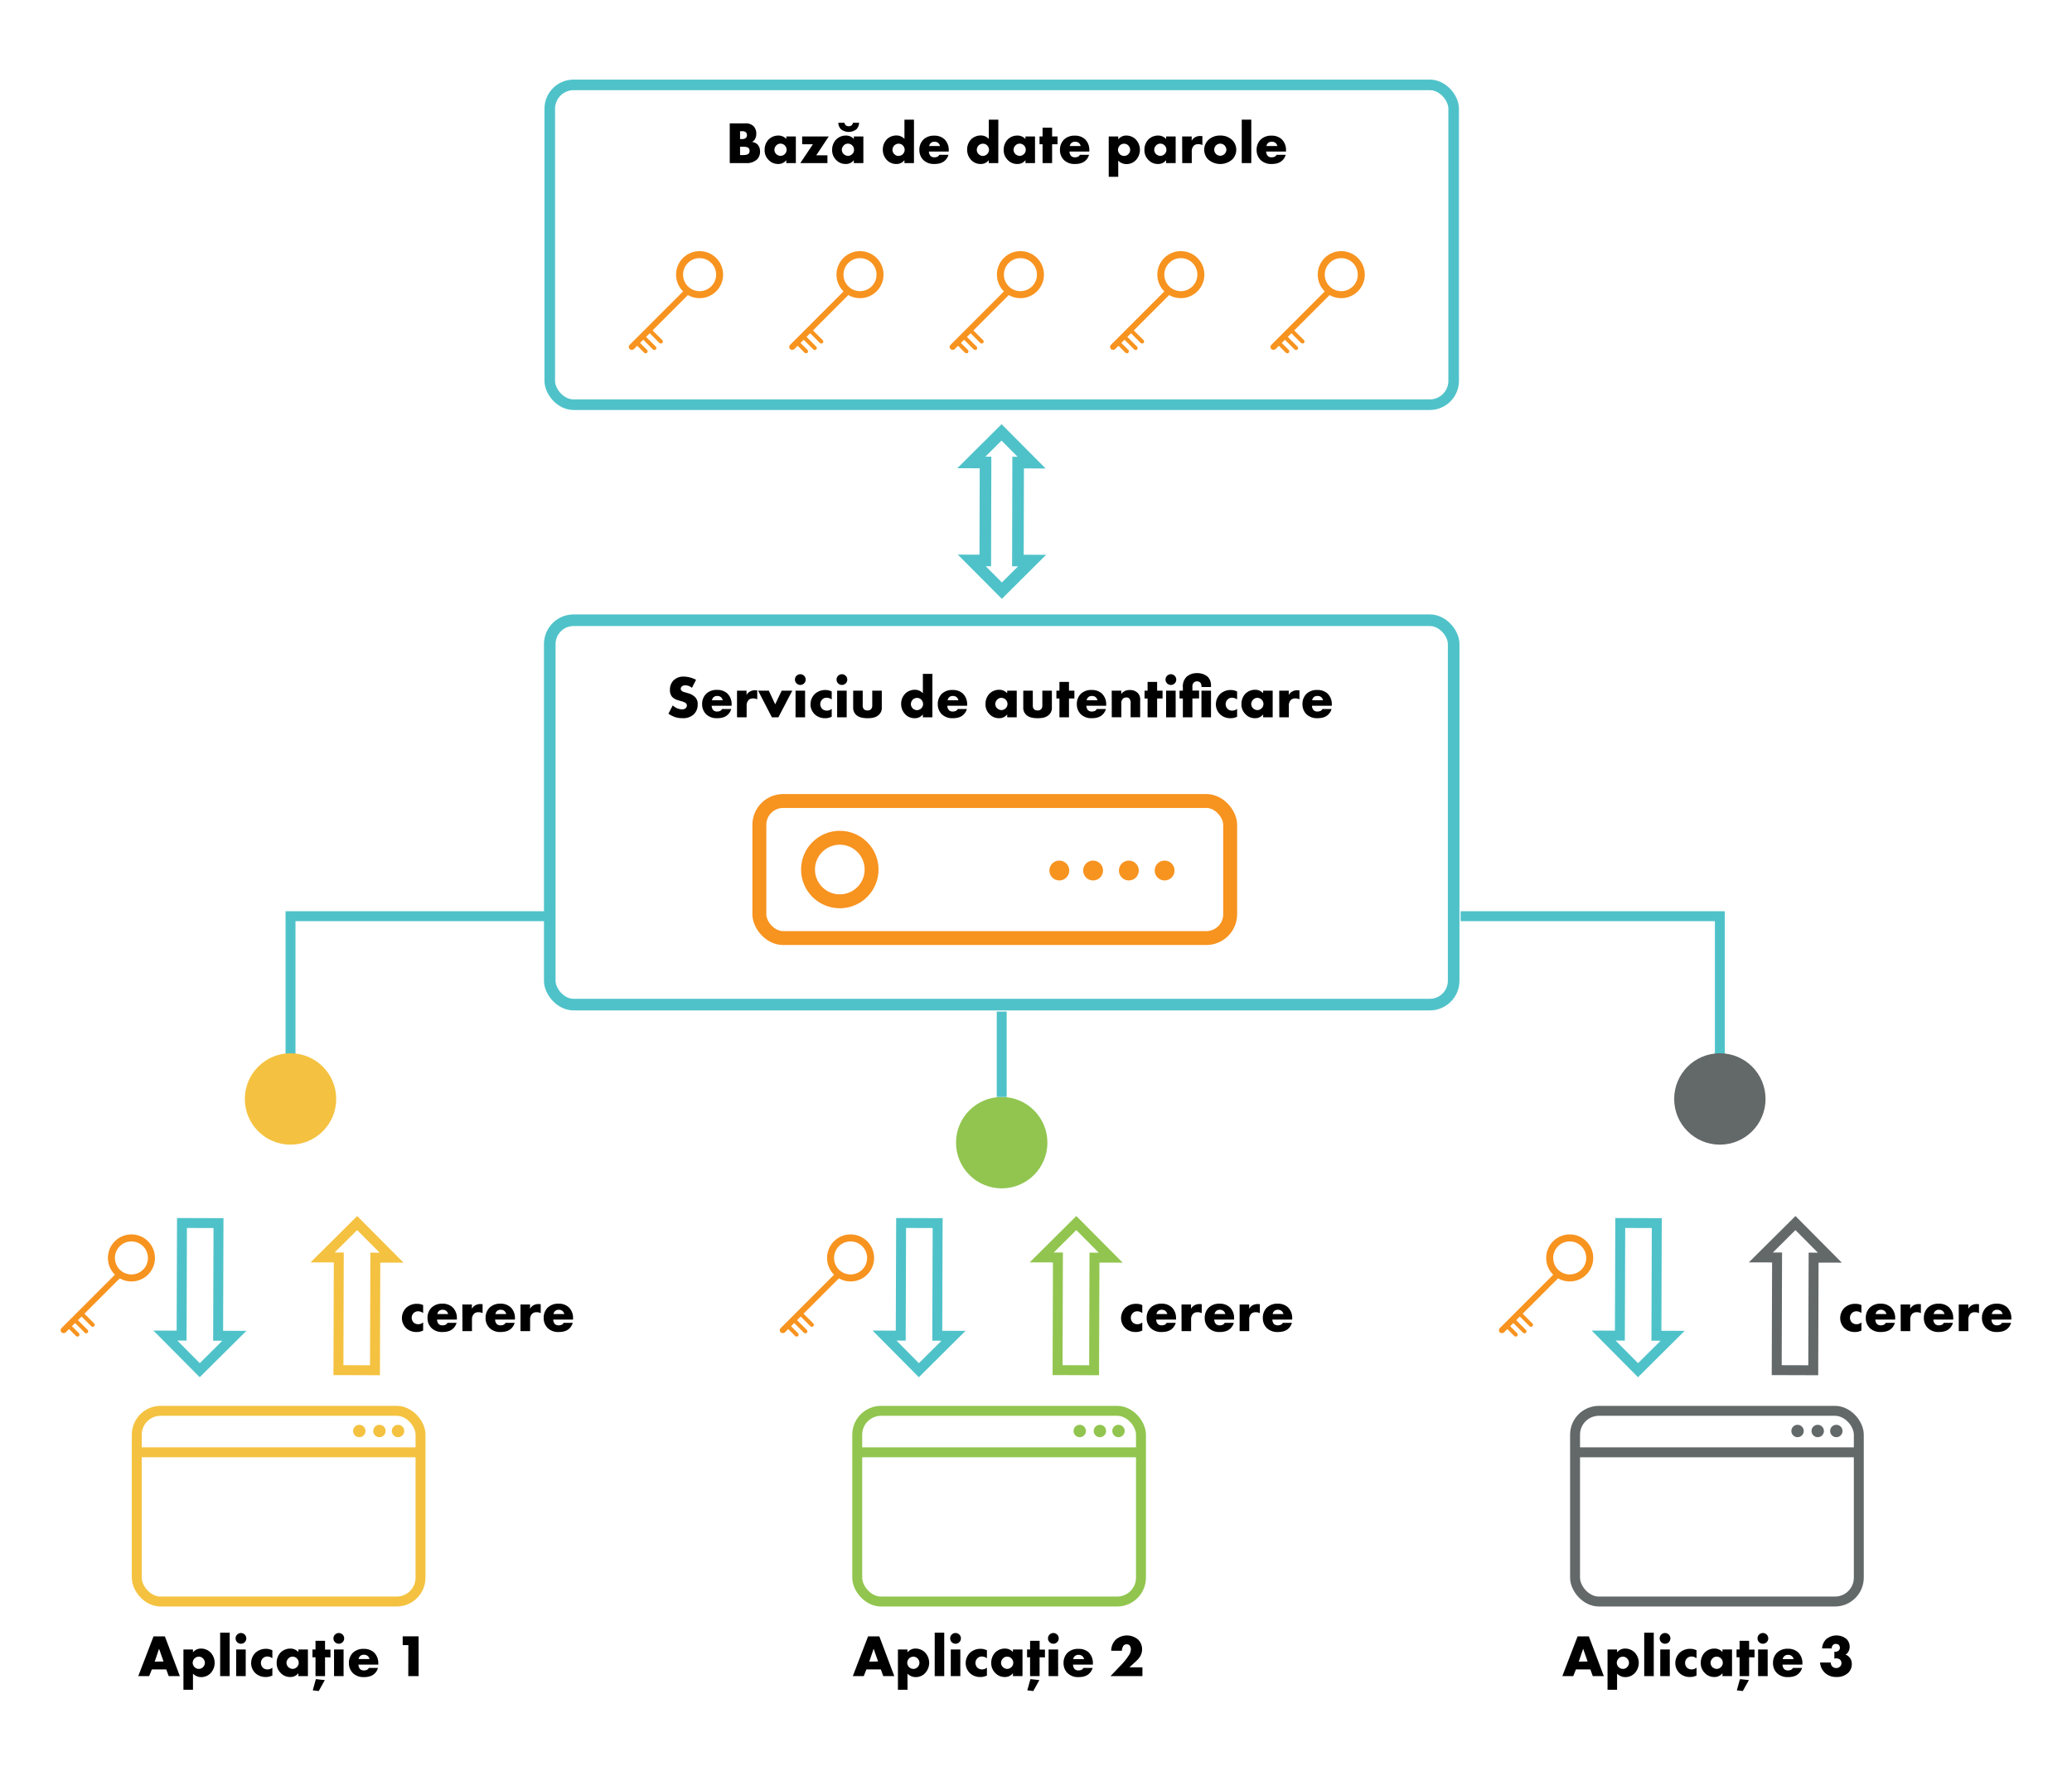 <svg id="Layer_1" data-name="Layer 1" xmlns="http://www.w3.org/2000/svg" viewBox="0 0 1043 894"><title>Cap 5 -</title><rect x="382.24" y="403.23" width="237" height="69" rx="12" ry="12" style="fill:none;stroke:#f7931f;stroke-miterlimit:10;stroke-width:7px"/><circle cx="422.74" cy="437.73" r="16" style="fill:none;stroke:#f7931f;stroke-miterlimit:10;stroke-width:7px"/><circle cx="533.24" cy="438.23" r="5" style="fill:#f7931f"/><circle cx="550.24" cy="438.23" r="5" style="fill:#f7931f"/><circle cx="568.24" cy="438.23" r="5" style="fill:#f7931f"/><circle cx="586.24" cy="438.23" r="5" style="fill:#f7931f"/><circle cx="352.16" cy="138.26" r="10.08" style="fill:none;stroke:#f7931f;stroke-miterlimit:10;stroke-width:3.528px"/><rect x="310.84" y="159.43" width="41.83" height="3.02" rx="1.51" ry="1.51" transform="translate(-16.64 281.72) rotate(-45)" style="fill:#f7931f"/><rect x="321.67" y="170.27" width="2.02" height="8.57" rx="1.01" ry="1.01" transform="translate(-28.91 279.29) rotate(-45)" style="fill:#f7931f"/><rect x="325.39" y="166.96" width="2.02" height="10.52" rx="1.01" ry="1.01" transform="translate(-26.18 281.23) rotate(-45)" style="fill:#f7931f"/><rect x="328.66" y="163.68" width="2.02" height="10.52" rx="1.01" ry="1.01" transform="translate(-22.9 282.59) rotate(-45)" style="fill:#f7931f"/><circle cx="513.66" cy="138.26" r="10.08" style="fill:none;stroke:#f7931f;stroke-miterlimit:10;stroke-width:3.528px"/><rect x="472.34" y="159.43" width="41.83" height="3.02" rx="1.51" ry="1.51" transform="translate(30.67 395.92) rotate(-45)" style="fill:#f7931f"/><rect x="483.17" y="170.27" width="2.02" height="8.57" rx="1.01" ry="1.01" transform="translate(18.39 393.49) rotate(-45)" style="fill:#f7931f"/><rect x="486.89" y="166.96" width="2.02" height="10.52" rx="1.01" ry="1.01" transform="translate(21.12 395.43) rotate(-45)" style="fill:#f7931f"/><rect x="490.16" y="163.68" width="2.02" height="10.52" rx="1.01" ry="1.01" transform="translate(24.4 396.79) rotate(-45)" style="fill:#f7931f"/><circle cx="432.91" cy="138.26" r="10.08" style="fill:none;stroke:#f7931f;stroke-miterlimit:10;stroke-width:3.528px"/><rect x="391.59" y="159.43" width="41.83" height="3.02" rx="1.51" ry="1.51" transform="translate(7.02 338.82) rotate(-45)" style="fill:#f7931f"/><rect x="402.42" y="170.27" width="2.02" height="8.57" rx="1.01" ry="1.01" transform="translate(-5.26 336.39) rotate(-45)" style="fill:#f7931f"/><rect x="406.14" y="166.96" width="2.02" height="10.52" rx="1.01" ry="1.01" transform="translate(-2.53 338.33) rotate(-45)" style="fill:#f7931f"/><rect x="409.41" y="163.68" width="2.02" height="10.52" rx="1.01" ry="1.01" transform="translate(0.75 339.69) rotate(-45)" style="fill:#f7931f"/><circle cx="594.41" cy="138.26" r="10.08" style="fill:none;stroke:#f7931f;stroke-miterlimit:10;stroke-width:3.528px"/><rect x="553.09" y="159.43" width="41.83" height="3.02" rx="1.51" ry="1.51" transform="translate(54.32 453.02) rotate(-45)" style="fill:#f7931f"/><rect x="563.92" y="170.27" width="2.02" height="8.57" rx="1.01" ry="1.01" transform="translate(42.04 450.59) rotate(-45)" style="fill:#f7931f"/><rect x="567.64" y="166.96" width="2.02" height="10.52" rx="1.01" ry="1.01" transform="translate(44.78 452.53) rotate(-45)" style="fill:#f7931f"/><rect x="570.91" y="163.68" width="2.02" height="10.52" rx="1.01" ry="1.01" transform="translate(48.05 453.89) rotate(-45)" style="fill:#f7931f"/><circle cx="675.16" cy="138.26" r="10.08" style="fill:none;stroke:#f7931f;stroke-miterlimit:10;stroke-width:3.528px"/><rect x="633.84" y="159.43" width="41.83" height="3.02" rx="1.51" ry="1.51" transform="translate(77.97 510.12) rotate(-45)" style="fill:#f7931f"/><rect x="644.67" y="170.27" width="2.02" height="8.57" rx="1.01" ry="1.01" transform="translate(65.69 507.69) rotate(-45)" style="fill:#f7931f"/><rect x="648.39" y="166.96" width="2.02" height="10.52" rx="1.01" ry="1.01" transform="translate(68.43 509.63) rotate(-45)" style="fill:#f7931f"/><rect x="651.66" y="163.68" width="2.02" height="10.52" rx="1.01" ry="1.01" transform="translate(71.7 510.99) rotate(-45)" style="fill:#f7931f"/><path d="M83.7,840.41H76.44l-1.35,3.36H69.6l7.68-20H83l7.53,20H84.93Zm-1.38-4L80.07,830l-2.19,6.48Z"/><path d="M97.14,850.64h-4.8V830.36h4.8v1.47a5,5,0,0,1,4.11-1.92,6.67,6.67,0,0,1,4.77,2,7.61,7.61,0,0,1-.12,10.5,6.44,6.44,0,0,1-4.59,1.86,5.71,5.71,0,0,1-4.17-1.74Zm.78-15.75a3.27,3.27,0,0,0-.93,2.22,3.24,3.24,0,0,0,.93,2.13,3.07,3.07,0,0,0,2.16.9,2.9,2.9,0,0,0,2.13-.9,3.17,3.17,0,0,0,.93-2.13,3.27,3.27,0,0,0-.93-2.22,2.9,2.9,0,0,0-2.13-.9A3.07,3.07,0,0,0,97.92,834.89Z"/><path d="M115.62,821.9v21.87h-4.8V821.9Z"/><path d="M121.29,822.08a2.7,2.7,0,1,1-2.7,2.7A2.69,2.69,0,0,1,121.29,822.08Zm2.4,8.28v13.41h-4.8V830.36Z"/><path d="M137.1,843.47a7.12,7.12,0,0,1-3.33.75,7.41,7.41,0,0,1-5.28-2,7,7,0,0,1-2.07-5,7.3,7.3,0,0,1,2.16-5.19,7.73,7.73,0,0,1,5.4-2,6.88,6.88,0,0,1,3.12.75v4a4.28,4.28,0,0,0-2.49-.87,3.15,3.15,0,0,0-2.34.93,3.26,3.26,0,0,0-.93,2.31,3.44,3.44,0,0,0,.84,2.25,3.26,3.26,0,0,0,2.46,1,3.63,3.63,0,0,0,2.46-.9Z"/><path d="M150.21,830.36H155v13.41h-4.8V842.3a5,5,0,0,1-4.17,1.92,6.42,6.42,0,0,1-4.83-2.13,6.76,6.76,0,0,1-1.92-4.92,7.42,7.42,0,0,1,2.07-5.37,6.9,6.9,0,0,1,4.83-1.89,5.31,5.31,0,0,1,4,1.74Zm-5,4.5a3.14,3.14,0,0,0-1,2.19,3.09,3.09,0,0,0,.93,2.19,3.37,3.37,0,0,0,2.16.9,3.08,3.08,0,0,0,2.16-.93,2.91,2.91,0,0,0,.9-2.16,3,3,0,0,0-.93-2.19,3,3,0,0,0-4.26,0Z"/><path d="M163.62,834.29v9.48h-4.8v-9.48h-1.53v-3.93h1.53V826h4.8v4.41h2.73v3.93Zm-4.62,11,4.5.48-3.06,5.52-3-.36Z"/><path d="M170.55,822.08a2.7,2.7,0,1,1-2.7,2.7A2.69,2.69,0,0,1,170.55,822.08Zm2.4,8.28v13.41h-4.8V830.36Z"/><path d="M190.44,838h-10a3.39,3.39,0,0,0,.84,2.25,2.7,2.7,0,0,0,2,.66,3.79,3.79,0,0,0,1.56-.36,2.23,2.23,0,0,0,.84-.9h4.59a6,6,0,0,1-1.62,2.76c-1,1-2.55,1.86-5.46,1.86a7.61,7.61,0,0,1-5.55-2,7,7,0,0,1-2-5.07,7.16,7.16,0,0,1,2-5.19,7.55,7.55,0,0,1,5.49-1.95,7.35,7.35,0,0,1,5.16,1.83,7.51,7.51,0,0,1,2.13,5.64ZM186,835.19a3.22,3.22,0,0,0-.78-1.44,2.8,2.8,0,0,0-2-.72,2.58,2.58,0,0,0-2,.72,2.74,2.74,0,0,0-.72,1.44Z"/><path d="M205.56,828.17h-2.85v-4.41h8v20h-5.19Z"/><path d="M800.55,840.41h-7.26l-1.35,3.36h-5.49l7.68-20h5.67l7.53,20h-5.55Zm-1.38-4L796.92,830l-2.19,6.48Z"/><path d="M814,850.64h-4.8V830.36H814v1.47a5,5,0,0,1,4.11-1.92,6.67,6.67,0,0,1,4.77,2,7.61,7.61,0,0,1-.12,10.5,6.44,6.44,0,0,1-4.59,1.86,5.71,5.71,0,0,1-4.17-1.74Zm.78-15.75a3.27,3.27,0,0,0-.93,2.22,3.24,3.24,0,0,0,.93,2.13,3.07,3.07,0,0,0,2.16.9,2.9,2.9,0,0,0,2.13-.9,3.17,3.17,0,0,0,.93-2.13,3.27,3.27,0,0,0-.93-2.22,2.9,2.9,0,0,0-2.13-.9A3.07,3.07,0,0,0,814.77,834.89Z"/><path d="M832.47,821.9v21.87h-4.8V821.9Z"/><path d="M838.14,822.08a2.7,2.7,0,1,1-2.7,2.7A2.69,2.69,0,0,1,838.14,822.08Zm2.4,8.28v13.41h-4.8V830.36Z"/><path d="M854,843.47a7.12,7.12,0,0,1-3.33.75,7.41,7.41,0,0,1-5.28-2,7,7,0,0,1-2.07-5,7.3,7.3,0,0,1,2.16-5.19,7.73,7.73,0,0,1,5.4-2,6.88,6.88,0,0,1,3.12.75v4a4.28,4.28,0,0,0-2.49-.87,3.15,3.15,0,0,0-2.34.93,3.26,3.26,0,0,0-.93,2.31,3.44,3.44,0,0,0,.84,2.25,3.26,3.26,0,0,0,2.46,1,3.63,3.63,0,0,0,2.46-.9Z"/><path d="M867.06,830.36h4.8v13.41h-4.8V842.3a5,5,0,0,1-4.17,1.92,6.42,6.42,0,0,1-4.83-2.13,6.76,6.76,0,0,1-1.92-4.92,7.42,7.42,0,0,1,2.07-5.37,6.9,6.9,0,0,1,4.83-1.89,5.31,5.31,0,0,1,4,1.74Zm-5,4.5a3.14,3.14,0,0,0-1,2.19,3.09,3.09,0,0,0,.93,2.19,3.37,3.37,0,0,0,2.16.9,3.08,3.08,0,0,0,2.16-.93,2.91,2.91,0,0,0,.9-2.16,3,3,0,0,0-.93-2.19,3,3,0,0,0-4.26,0Z"/><path d="M880.47,834.29v9.48h-4.8v-9.48h-1.53v-3.93h1.53V826h4.8v4.41h2.73v3.93Zm-4.62,11,4.5.48-3.06,5.52-3-.36Z"/><path d="M887.4,822.08a2.7,2.7,0,1,1-2.7,2.7A2.69,2.69,0,0,1,887.4,822.08Zm2.4,8.28v13.41H885V830.36Z"/><path d="M907.29,838h-10a3.39,3.39,0,0,0,.84,2.25,2.7,2.7,0,0,0,2,.66,3.79,3.79,0,0,0,1.56-.36,2.23,2.23,0,0,0,.84-.9h4.59a6,6,0,0,1-1.62,2.76c-1,1-2.55,1.86-5.46,1.86a7.61,7.61,0,0,1-5.55-2,7,7,0,0,1-2-5.07,7.16,7.16,0,0,1,2-5.19A7.55,7.55,0,0,1,900,830a7.35,7.35,0,0,1,5.16,1.83,7.51,7.51,0,0,1,2.13,5.64Zm-4.41-2.76a3.22,3.22,0,0,0-.78-1.44,2.8,2.8,0,0,0-2-.72,2.58,2.58,0,0,0-2,.72,2.74,2.74,0,0,0-.72,1.44Z"/><path d="M921.54,836.93a3.12,3.12,0,0,0,.81,2,2.76,2.76,0,0,0,2,.78,2.66,2.66,0,0,0,2-.87,2.35,2.35,0,0,0,.6-1.65,2.29,2.29,0,0,0-.78-1.77,3.14,3.14,0,0,0-1.92-.57,2.65,2.65,0,0,0-.87.12v-3.51a2.54,2.54,0,0,0,2.13-.51,1.88,1.88,0,0,0,.66-1.41,2.22,2.22,0,0,0-.54-1.44,2.15,2.15,0,0,0-1.47-.54,2,2,0,0,0-1.44.51,2.52,2.52,0,0,0-.69,1.77h-4.83a7.11,7.11,0,0,1,2-4.59,8,8,0,0,1,10.26-.18,5.44,5.44,0,0,1,1.62,3.87,4.82,4.82,0,0,1-.6,2.46,3.43,3.43,0,0,1-1.53,1.53,4.9,4.9,0,0,1,2.37,1.83,5.06,5.06,0,0,1,.84,2.94,6,6,0,0,1-1.77,4.38,8.2,8.2,0,0,1-6,2.13,8.09,8.09,0,0,1-5.73-2.07,8,8,0,0,1-2.49-5.22Z"/><path d="M443.39,840.41h-7.26l-1.35,3.36h-5.49l7.68-20h5.67l7.53,20h-5.55Zm-1.38-4L439.76,830l-2.19,6.48Z"/><path d="M456.83,850.64H452V830.36h4.8v1.47a5,5,0,0,1,4.11-1.92,6.67,6.67,0,0,1,4.77,2,7.61,7.61,0,0,1-.12,10.5,6.44,6.44,0,0,1-4.59,1.86,5.71,5.71,0,0,1-4.17-1.74Zm.78-15.75a3.27,3.27,0,0,0-.93,2.22,3.24,3.24,0,0,0,.93,2.13,3.07,3.07,0,0,0,2.16.9,2.9,2.9,0,0,0,2.13-.9,3.17,3.17,0,0,0,.93-2.13,3.27,3.27,0,0,0-.93-2.22,2.9,2.9,0,0,0-2.13-.9A3.07,3.07,0,0,0,457.61,834.89Z"/><path d="M475.31,821.9v21.87h-4.8V821.9Z"/><path d="M481,822.08a2.7,2.7,0,1,1-2.7,2.7A2.69,2.69,0,0,1,481,822.08Zm2.4,8.28v13.41h-4.8V830.36Z"/><path d="M496.79,843.47a7.12,7.12,0,0,1-3.33.75,7.41,7.41,0,0,1-5.28-2,7,7,0,0,1-2.07-5,7.3,7.3,0,0,1,2.16-5.19,7.73,7.73,0,0,1,5.4-2,6.88,6.88,0,0,1,3.12.75v4a4.28,4.28,0,0,0-2.49-.87,3.15,3.15,0,0,0-2.34.93,3.26,3.26,0,0,0-.93,2.31,3.44,3.44,0,0,0,.84,2.25,3.26,3.26,0,0,0,2.46,1,3.63,3.63,0,0,0,2.46-.9Z"/><path d="M509.9,830.36h4.8v13.41h-4.8V842.3a5,5,0,0,1-4.17,1.92,6.42,6.42,0,0,1-4.83-2.13,6.76,6.76,0,0,1-1.92-4.92,7.42,7.42,0,0,1,2.07-5.37,6.9,6.9,0,0,1,4.83-1.89,5.31,5.31,0,0,1,4,1.74Zm-5,4.5a3.14,3.14,0,0,0-1,2.19,3.09,3.09,0,0,0,.93,2.19,3.37,3.37,0,0,0,2.16.9,3.08,3.08,0,0,0,2.16-.93,2.91,2.91,0,0,0,.9-2.16,3,3,0,0,0-.93-2.19,3,3,0,0,0-4.26,0Z"/><path d="M523.31,834.29v9.48h-4.8v-9.48H517v-3.93h1.53V826h4.8v4.41H526v3.93Zm-4.62,11,4.5.48-3.06,5.52-3-.36Z"/><path d="M530.24,822.08a2.7,2.7,0,1,1-2.7,2.7A2.69,2.69,0,0,1,530.24,822.08Zm2.4,8.28v13.41h-4.8V830.36Z"/><path d="M550.13,838h-10a3.39,3.39,0,0,0,.84,2.25,2.7,2.7,0,0,0,2,.66,3.79,3.79,0,0,0,1.56-.36,2.23,2.23,0,0,0,.84-.9H550a6,6,0,0,1-1.62,2.76c-1,1-2.55,1.86-5.46,1.86a7.61,7.61,0,0,1-5.55-2,7,7,0,0,1-2-5.07,7.16,7.16,0,0,1,2-5.19,7.55,7.55,0,0,1,5.49-1.95A7.35,7.35,0,0,1,548,831.8a7.51,7.51,0,0,1,2.13,5.64Zm-4.41-2.76a3.22,3.22,0,0,0-.78-1.44,2.8,2.8,0,0,0-2-.72,2.58,2.58,0,0,0-2,.72,2.74,2.74,0,0,0-.72,1.44Z"/><path d="M575.06,843.77H559l5.07-5.31a33.14,33.14,0,0,0,4.11-5.07,5.63,5.63,0,0,0,1.08-3.12,3,3,0,0,0-.6-1.92,2,2,0,0,0-1.47-.6,2.15,2.15,0,0,0-1.74.81,5,5,0,0,0-.72,2.46h-5.37a8,8,0,0,1,2.22-5.55,8.62,8.62,0,0,1,11.31-.09,6.68,6.68,0,0,1,2,4.92c0,2.52-1.17,4.26-3,5.94l-3.36,3.12h6.54Z"/><rect x="276.74" y="312.23" width="455" height="193.5" rx="12" ry="12" style="fill:none;stroke:#4fc2c9;stroke-miterlimit:10;stroke-width:5.84px"/><rect x="276.74" y="42.73" width="455" height="161" rx="12" ry="12" style="fill:none;stroke:#4fc2c9;stroke-miterlimit:10;stroke-width:5.327px"/><path d="M367.34,82.1v-20h7.74a5.61,5.61,0,0,1,4.38,1.56,5.41,5.41,0,0,1,1.23,3.75,5.19,5.19,0,0,1-.57,2.46,3.15,3.15,0,0,1-1.62,1.56,5,5,0,0,1,2.73,1.2,5,5,0,0,1,1.35,3.66,5.43,5.43,0,0,1-1.47,3.93,7.52,7.52,0,0,1-5.43,1.89ZM372.53,70h1a2.74,2.74,0,0,0,2-.63A1.94,1.94,0,0,0,376,68a2.06,2.06,0,0,0-.48-1.35,2.75,2.75,0,0,0-2-.6h-1Zm0,8.07h1.17c1.44,0,2.64-.15,3.21-.81a2,2,0,0,0,.42-1.29,2,2,0,0,0-.51-1.44c-.63-.63-1.92-.66-3.21-.66h-1.08Z"/><path d="M395.81,68.69h4.8V82.1h-4.8V80.63a5,5,0,0,1-4.17,1.92,6.42,6.42,0,0,1-4.83-2.13,6.76,6.76,0,0,1-1.92-4.92A7.42,7.42,0,0,1,387,70.13a6.9,6.9,0,0,1,4.83-1.89,5.31,5.31,0,0,1,4,1.74Zm-5,4.5a3.14,3.14,0,0,0-1,2.19,3.09,3.09,0,0,0,.93,2.19,3.37,3.37,0,0,0,2.16.9,3.08,3.08,0,0,0,2.16-.93,2.91,2.91,0,0,0,.9-2.16,3,3,0,0,0-.93-2.19,3,3,0,0,0-4.26,0Z"/><path d="M410.9,78.17h5.61V82.1H402.86l6.33-9.48h-5.4V68.69h13.38Z"/><path d="M429.8,68.69h4.8V82.1h-4.8V80.63a5,5,0,0,1-4.17,1.92,6.42,6.42,0,0,1-4.83-2.13,6.76,6.76,0,0,1-1.92-4.92A7.42,7.42,0,0,1,421,70.13a6.9,6.9,0,0,1,4.83-1.89,5.31,5.31,0,0,1,4,1.74Zm2.64-6.9a4.73,4.73,0,0,1-1.32,3.27,6.31,6.31,0,0,1-7.8,0A4.73,4.73,0,0,1,422,61.79h3.09a2.08,2.08,0,0,0,.6,1.23,2.44,2.44,0,0,0,3.06,0,2.08,2.08,0,0,0,.6-1.23Zm-7.68,11.4a3.14,3.14,0,0,0-1,2.19,3.09,3.09,0,0,0,.93,2.19,3.37,3.37,0,0,0,2.16.9,3.08,3.08,0,0,0,2.16-.93,2.91,2.91,0,0,0,.9-2.16,3,3,0,0,0-.93-2.19,3,3,0,0,0-4.26,0Z"/><path d="M460.07,82.1h-4.8V80.63a4.92,4.92,0,0,1-4,1.92,6.42,6.42,0,0,1-4.71-1.86,7.4,7.4,0,0,1-2.16-5.34A7.31,7.31,0,0,1,446.54,70a6.86,6.86,0,0,1,4.74-1.8,5.31,5.31,0,0,1,4,1.74V60.23h4.8Zm-5.67-4.44a3.22,3.22,0,0,0,1-2.28,3.51,3.51,0,0,0-.9-2.16,3.08,3.08,0,0,0-4.32,0,3.29,3.29,0,0,0-.93,2.28,3,3,0,0,0,.93,2.1,3,3,0,0,0,2.13.9A3.28,3.28,0,0,0,454.4,77.66Z"/><path d="M477.59,76.28h-10a3.39,3.39,0,0,0,.84,2.25,2.7,2.7,0,0,0,2,.66,3.79,3.79,0,0,0,1.56-.36,2.23,2.23,0,0,0,.84-.9h4.59a6,6,0,0,1-1.62,2.76c-1,1-2.55,1.86-5.46,1.86a7.61,7.61,0,0,1-5.55-2,7,7,0,0,1-2-5.07,7.16,7.16,0,0,1,2-5.19,7.55,7.55,0,0,1,5.49-2,7.35,7.35,0,0,1,5.16,1.83,7.51,7.51,0,0,1,2.13,5.64Zm-4.41-2.76a3.22,3.22,0,0,0-.78-1.44,2.8,2.8,0,0,0-2-.72,2.58,2.58,0,0,0-1.95.72,2.74,2.74,0,0,0-.72,1.44Z"/><path d="M502.52,82.1h-4.8V80.63a4.92,4.92,0,0,1-4.05,1.92A6.42,6.42,0,0,1,489,80.69a7.4,7.4,0,0,1-2.16-5.34A7.31,7.31,0,0,1,489,70a6.86,6.86,0,0,1,4.74-1.8,5.31,5.31,0,0,1,4,1.74V60.23h4.8Zm-5.67-4.44a3.22,3.22,0,0,0,1-2.28,3.51,3.51,0,0,0-.9-2.16,3.08,3.08,0,0,0-4.32,0,3.29,3.29,0,0,0-.93,2.28,3,3,0,0,0,.93,2.1,3,3,0,0,0,2.13.9A3.28,3.28,0,0,0,496.85,77.66Z"/><path d="M516.2,68.69H521V82.1h-4.8V80.63A5,5,0,0,1,512,82.55a6.42,6.42,0,0,1-4.83-2.13,6.76,6.76,0,0,1-1.92-4.92,7.42,7.42,0,0,1,2.07-5.37,6.9,6.9,0,0,1,4.83-1.89,5.31,5.31,0,0,1,4,1.74Zm-5,4.5a3.14,3.14,0,0,0-1,2.19,3.09,3.09,0,0,0,.93,2.19,3.37,3.37,0,0,0,2.16.9,3.08,3.08,0,0,0,2.16-.93,2.91,2.91,0,0,0,.9-2.16,3,3,0,0,0-.93-2.19,3,3,0,0,0-4.26,0Z"/><path d="M529.61,72.62V82.1h-4.8V72.62h-1.53V68.69h1.53V64.28h4.8v4.41h2.73v3.93Z"/><path d="M548.36,76.28h-10a3.39,3.39,0,0,0,.84,2.25,2.7,2.7,0,0,0,2,.66,3.79,3.79,0,0,0,1.56-.36,2.23,2.23,0,0,0,.84-.9h4.59a6,6,0,0,1-1.62,2.76c-1,1-2.55,1.86-5.46,1.86a7.61,7.61,0,0,1-5.55-2,7,7,0,0,1-2-5.07,7.16,7.16,0,0,1,2-5.19,7.55,7.55,0,0,1,5.49-2,7.35,7.35,0,0,1,5.16,1.83,7.51,7.51,0,0,1,2.13,5.64ZM544,73.52a3.22,3.22,0,0,0-.78-1.44,2.8,2.8,0,0,0-2-.72,2.58,2.58,0,0,0-2,.72,2.74,2.74,0,0,0-.72,1.44Z"/><path d="M562.91,89h-4.8V68.69h4.8v1.47A5,5,0,0,1,567,68.24a6.67,6.67,0,0,1,4.77,2,7.61,7.61,0,0,1-.12,10.5,6.44,6.44,0,0,1-4.59,1.86,5.71,5.71,0,0,1-4.17-1.74Zm.78-15.75a3.27,3.27,0,0,0-.93,2.22,3.24,3.24,0,0,0,.93,2.13,3.07,3.07,0,0,0,2.16.9,2.9,2.9,0,0,0,2.13-.9,3.17,3.17,0,0,0,.93-2.13,3.27,3.27,0,0,0-.93-2.22,2.9,2.9,0,0,0-2.13-.9A3.07,3.07,0,0,0,563.69,73.22Z"/><path d="M587,68.69h4.8V82.1H587V80.63a5,5,0,0,1-4.17,1.92A6.42,6.42,0,0,1,578,80.42a6.76,6.76,0,0,1-1.92-4.92,7.42,7.42,0,0,1,2.07-5.37A6.9,6.9,0,0,1,583,68.24,5.31,5.31,0,0,1,587,70Zm-5,4.5a3.14,3.14,0,0,0-1,2.19,3.09,3.09,0,0,0,.93,2.19,3.37,3.37,0,0,0,2.16.9,3.08,3.08,0,0,0,2.16-.93,2.91,2.91,0,0,0,.9-2.16,3,3,0,0,0-.93-2.19,3,3,0,0,0-4.26,0Z"/><path d="M595.07,68.69h4.8v2.19A4.33,4.33,0,0,1,601.76,69a5.24,5.24,0,0,1,2.49-.54l1,.06v4.53a4.23,4.23,0,0,0-2.07-.48,3.14,3.14,0,0,0-2.19.72,4,4,0,0,0-1.08,3.06V82.1h-4.8Z"/><path d="M620.24,80.33a9.18,9.18,0,0,1-12,0,6.92,6.92,0,0,1,0-9.87,8.37,8.37,0,0,1,6-2.22,8.47,8.47,0,0,1,6,2.22,6.92,6.92,0,0,1,0,9.87Zm-8.13-7.14a3.06,3.06,0,0,0,2.16,5.22,3.05,3.05,0,0,0,2.13-.9,3,3,0,0,0,.93-2.13,3.26,3.26,0,0,0-.93-2.19,3.08,3.08,0,0,0-4.29,0Z"/><path d="M629.87,60.23V82.1h-4.8V60.23Z"/><path d="M647.36,76.28h-10a3.39,3.39,0,0,0,.84,2.25,2.7,2.7,0,0,0,2,.66,3.79,3.79,0,0,0,1.56-.36,2.23,2.23,0,0,0,.84-.9h4.59a6,6,0,0,1-1.62,2.76c-1,1-2.55,1.86-5.46,1.86a7.61,7.61,0,0,1-5.55-2,7,7,0,0,1-2-5.07,7.16,7.16,0,0,1,2-5.19,7.55,7.55,0,0,1,5.49-2,7.35,7.35,0,0,1,5.16,1.83,7.51,7.51,0,0,1,2.13,5.64ZM643,73.52a3.22,3.22,0,0,0-.78-1.44,2.8,2.8,0,0,0-2-.72,2.58,2.58,0,0,0-2,.72,2.74,2.74,0,0,0-.72,1.44Z"/><path d="M338.66,355.1a7,7,0,0,0,4.59,2,2.63,2.63,0,0,0,2-.69,1.79,1.79,0,0,0,.51-1.26,1.56,1.56,0,0,0-.57-1.2,7.21,7.21,0,0,0-2.58-1.05l-1.35-.42a6.54,6.54,0,0,1-2.88-1.62,5,5,0,0,1-1.14-3.54,6.54,6.54,0,0,1,1.83-4.83,7.05,7.05,0,0,1,5.13-1.89,14.06,14.06,0,0,1,6.18,1.62l-2.07,4.05A5.28,5.28,0,0,0,344.9,345a2.49,2.49,0,0,0-1.71.6,1.48,1.48,0,0,0-.51,1.08,1.34,1.34,0,0,0,.27.9,3.28,3.28,0,0,0,1.74.9l1.59.48a7.64,7.64,0,0,1,3.63,2,4.72,4.72,0,0,1,1.29,3.57,6.78,6.78,0,0,1-1.89,5,7.76,7.76,0,0,1-5.91,2,10.7,10.7,0,0,1-3.93-.66,14,14,0,0,1-3-1.59Z"/><path d="M368.24,355.28h-10a3.39,3.39,0,0,0,.84,2.25,2.7,2.7,0,0,0,2,.66,3.79,3.79,0,0,0,1.56-.36,2.23,2.23,0,0,0,.84-.9h4.59a6,6,0,0,1-1.62,2.76c-1,1-2.55,1.86-5.46,1.86a7.61,7.61,0,0,1-5.55-2,7,7,0,0,1-2-5.07,7.16,7.16,0,0,1,2-5.19A7.55,7.55,0,0,1,361,347.3a7.35,7.35,0,0,1,5.16,1.83,7.51,7.51,0,0,1,2.13,5.64Zm-4.41-2.76a3.22,3.22,0,0,0-.78-1.44,2.8,2.8,0,0,0-2-.72,2.58,2.58,0,0,0-1.95.72,2.74,2.74,0,0,0-.72,1.44Z"/><path d="M371,347.69h4.8v2.19a4.33,4.33,0,0,1,1.89-1.86,5.24,5.24,0,0,1,2.49-.54l1,.06v4.53a4.23,4.23,0,0,0-2.07-.48,3.14,3.14,0,0,0-2.19.72,4,4,0,0,0-1.08,3.06v5.73H371Z"/><path d="M387,347.69l3.21,6.87,3.27-6.87h5.34l-7,13.41h-3.27l-6.93-13.41Z"/><path d="M402.86,339.41a2.7,2.7,0,1,1-2.7,2.7A2.69,2.69,0,0,1,402.86,339.41Zm2.4,8.28V361.1h-4.8V347.69Z"/><path d="M418.67,360.8a7.12,7.12,0,0,1-3.33.75,7.41,7.41,0,0,1-5.28-2,7,7,0,0,1-2.07-5,7.3,7.3,0,0,1,2.16-5.19,7.73,7.73,0,0,1,5.4-2,6.88,6.88,0,0,1,3.12.75v4a4.28,4.28,0,0,0-2.49-.87,3.15,3.15,0,0,0-2.34.93,3.26,3.26,0,0,0-.93,2.31,3.44,3.44,0,0,0,.84,2.25,3.26,3.26,0,0,0,2.46,1,3.63,3.63,0,0,0,2.46-.9Z"/><path d="M423.8,339.41a2.7,2.7,0,1,1-2.7,2.7A2.69,2.69,0,0,1,423.8,339.41Zm2.4,8.28V361.1h-4.8V347.69Z"/><path d="M434.27,347.69v7.5a2.57,2.57,0,0,0,.72,1.95,2.48,2.48,0,0,0,1.68.51,2.24,2.24,0,0,0,1.71-.57,2.49,2.49,0,0,0,.69-1.89v-7.5h4.8v8.37a4.6,4.6,0,0,1-1.29,3.6c-1.65,1.71-4,1.89-5.79,1.89-2,0-4.47-.21-6.06-1.92a4.82,4.82,0,0,1-1.26-3.57v-8.37Z"/><path d="M469.34,361.1h-4.8v-1.47a4.92,4.92,0,0,1-4.05,1.92,6.42,6.42,0,0,1-4.71-1.86,7.4,7.4,0,0,1-2.16-5.34,7.31,7.31,0,0,1,2.19-5.31,6.86,6.86,0,0,1,4.74-1.8,5.31,5.31,0,0,1,4,1.74v-9.75h4.8Zm-5.67-4.44a3.22,3.22,0,0,0,1-2.28,3.51,3.51,0,0,0-.9-2.16,3.08,3.08,0,0,0-4.32,0,3.29,3.29,0,0,0-.93,2.28,3,3,0,0,0,.93,2.1,3,3,0,0,0,2.13.9A3.28,3.28,0,0,0,463.67,356.66Z"/><path d="M486.86,355.28h-10a3.39,3.39,0,0,0,.84,2.25,2.7,2.7,0,0,0,2,.66,3.79,3.79,0,0,0,1.56-.36,2.23,2.23,0,0,0,.84-.9h4.59a6,6,0,0,1-1.62,2.76c-1,1-2.55,1.86-5.46,1.86a7.61,7.61,0,0,1-5.55-2,7,7,0,0,1-2-5.07,7.16,7.16,0,0,1,2-5.19,7.55,7.55,0,0,1,5.49-1.95,7.35,7.35,0,0,1,5.16,1.83,7.51,7.51,0,0,1,2.13,5.64Zm-4.41-2.76a3.22,3.22,0,0,0-.78-1.44,2.8,2.8,0,0,0-2-.72,2.58,2.58,0,0,0-1.95.72,2.74,2.74,0,0,0-.72,1.44Z"/><path d="M507,347.69h4.8V361.1H507v-1.47a5,5,0,0,1-4.17,1.92,6.42,6.42,0,0,1-4.83-2.13,6.76,6.76,0,0,1-1.92-4.92,7.42,7.42,0,0,1,2.07-5.37,6.9,6.9,0,0,1,4.83-1.89,5.31,5.31,0,0,1,4,1.74Zm-5,4.5a3.14,3.14,0,0,0-1,2.19,3.09,3.09,0,0,0,.93,2.19,3.37,3.37,0,0,0,2.16.9,3.08,3.08,0,0,0,2.16-.93,2.91,2.91,0,0,0,.9-2.16,3,3,0,0,0-.93-2.19,3,3,0,0,0-4.26,0Z"/><path d="M519.89,347.69v7.5a2.57,2.57,0,0,0,.72,1.95,2.48,2.48,0,0,0,1.68.51,2.24,2.24,0,0,0,1.71-.57,2.49,2.49,0,0,0,.69-1.89v-7.5h4.8v8.37a4.6,4.6,0,0,1-1.29,3.6c-1.65,1.71-4,1.89-5.79,1.89-2,0-4.47-.21-6.06-1.92a4.82,4.82,0,0,1-1.26-3.57v-8.37Z"/><path d="M538.1,351.62v9.48h-4.8v-9.48h-1.53v-3.93h1.53v-4.41h4.8v4.41h2.73v3.93Z"/><path d="M556.85,355.28h-10a3.39,3.39,0,0,0,.84,2.25,2.7,2.7,0,0,0,2,.66,3.79,3.79,0,0,0,1.56-.36,2.23,2.23,0,0,0,.84-.9h4.59a6,6,0,0,1-1.62,2.76c-1,1-2.55,1.86-5.46,1.86a7.61,7.61,0,0,1-5.55-2,7,7,0,0,1-2-5.07,7.16,7.16,0,0,1,2-5.19,7.55,7.55,0,0,1,5.49-1.95,7.35,7.35,0,0,1,5.16,1.83,7.51,7.51,0,0,1,2.13,5.64Zm-4.41-2.76a3.22,3.22,0,0,0-.78-1.44,2.8,2.8,0,0,0-2-.72,2.58,2.58,0,0,0-1.95.72,2.74,2.74,0,0,0-.72,1.44Z"/><path d="M559.61,347.69h4.8v1.68a5.06,5.06,0,0,1,4.26-2,5.42,5.42,0,0,1,4,1.44,4.62,4.62,0,0,1,1.26,3.75v8.52h-4.8v-6.78a3.85,3.85,0,0,0-.6-2.61,2,2,0,0,0-1.53-.57,2.63,2.63,0,0,0-1.77.63,3.08,3.08,0,0,0-.78,2.13v7.2h-4.8Z"/><path d="M582.47,351.62v9.48h-4.8v-9.48h-1.53v-3.93h1.53v-4.41h4.8v4.41h2.73v3.93Z"/><path d="M589.4,339.41a2.7,2.7,0,1,1-2.7,2.7A2.69,2.69,0,0,1,589.4,339.41Zm2.4,8.28V361.1H587V347.69Z"/><path d="M600.23,351.62v9.48h-4.8v-9.48h-1.68v-3.93h1.68V346a6.77,6.77,0,0,1,1.83-5.25,7.6,7.6,0,0,1,5.28-1.89,8.08,8.08,0,0,1,5.37,1.8,6.11,6.11,0,0,1,1.68,4.5v.69h-4.8v-.45a2.78,2.78,0,0,0-.6-1.8,2.45,2.45,0,0,0-1.68-.6,2.29,2.29,0,0,0-1.65.69,2.76,2.76,0,0,0-.63,2.07v1.89h3.36v3.93Zm9.36-3.93V361.1h-4.8V347.69Z"/><path d="M622.73,360.8a7.12,7.12,0,0,1-3.33.75,7.41,7.41,0,0,1-5.28-2,7,7,0,0,1-2.07-5,7.3,7.3,0,0,1,2.16-5.19,7.73,7.73,0,0,1,5.4-2,6.88,6.88,0,0,1,3.12.75v4a4.28,4.28,0,0,0-2.49-.87,3.15,3.15,0,0,0-2.34.93,3.26,3.26,0,0,0-.93,2.31,3.44,3.44,0,0,0,.84,2.25,3.26,3.26,0,0,0,2.46,1,3.63,3.63,0,0,0,2.46-.9Z"/><path d="M635.84,347.69h4.8V361.1h-4.8v-1.47a5,5,0,0,1-4.17,1.92,6.42,6.42,0,0,1-4.83-2.13,6.76,6.76,0,0,1-1.92-4.92,7.42,7.42,0,0,1,2.07-5.37,6.9,6.9,0,0,1,4.83-1.89,5.31,5.31,0,0,1,4,1.74Zm-5,4.5a3.14,3.14,0,0,0-1,2.19,3.09,3.09,0,0,0,.93,2.19,3.37,3.37,0,0,0,2.16.9,3.08,3.08,0,0,0,2.16-.93,2.91,2.91,0,0,0,.9-2.16,3,3,0,0,0-.93-2.19,3,3,0,0,0-4.26,0Z"/><path d="M643.94,347.69h4.8v2.19a4.33,4.33,0,0,1,1.89-1.86,5.24,5.24,0,0,1,2.49-.54l1,.06v4.53a4.23,4.23,0,0,0-2.07-.48,3.14,3.14,0,0,0-2.19.72,4,4,0,0,0-1.08,3.06v5.73h-4.8Z"/><path d="M670.43,355.28h-10a3.39,3.39,0,0,0,.84,2.25,2.7,2.7,0,0,0,2,.66,3.79,3.79,0,0,0,1.56-.36,2.23,2.23,0,0,0,.84-.9h4.59a6,6,0,0,1-1.62,2.76c-1,1-2.55,1.86-5.46,1.86a7.61,7.61,0,0,1-5.55-2,7,7,0,0,1-2-5.07,7.16,7.16,0,0,1,2-5.19,7.55,7.55,0,0,1,5.49-1.95,7.35,7.35,0,0,1,5.16,1.83,7.51,7.51,0,0,1,2.13,5.64ZM666,352.52a3.22,3.22,0,0,0-.78-1.44,2.8,2.8,0,0,0-2-.72,2.58,2.58,0,0,0-2,.72,2.74,2.74,0,0,0-.72,1.44Z"/><polygon points="550.75 689.8 550.93 633.1 559.1 633.12 541.79 615.7 524.37 633.01 532.54 633.03 532.36 689.74 550.75 689.8" style="fill:none;stroke:#91c54f;stroke-miterlimit:10;stroke-width:5px"/><polygon points="453.6 615.67 453.41 672.37 445.24 672.34 462.55 689.77 479.98 672.45 471.8 672.43 471.99 615.73 453.6 615.67" style="fill:none;stroke:#4fc2c9;stroke-miterlimit:10;stroke-width:5px"/><circle cx="428.16" cy="633.26" r="10.08" style="fill:none;stroke:#f7931f;stroke-miterlimit:10;stroke-width:3.528px"/><rect x="386.84" y="654.43" width="41.83" height="3.02" rx="1.51" ry="1.51" transform="translate(-344.39 480.44) rotate(-45)" style="fill:#f7931f"/><rect x="397.67" y="665.27" width="2.02" height="8.57" rx="1.01" ry="1.01" transform="translate(-356.67 478.02) rotate(-45)" style="fill:#f7931f"/><rect x="401.39" y="661.96" width="2.02" height="10.52" rx="1.01" ry="1.01" transform="translate(-353.93 479.96) rotate(-45)" style="fill:#f7931f"/><rect x="404.66" y="658.68" width="2.02" height="10.52" rx="1.01" ry="1.01" transform="translate(-350.66 481.32) rotate(-45)" style="fill:#f7931f"/><rect x="431.51" y="710.23" width="142.83" height="96" rx="12" ry="12" style="fill:none;stroke:#91c54f;stroke-miterlimit:10;stroke-width:5px"/><line x1="431.32" y1="731.11" x2="574.15" y2="731.11" style="fill:none;stroke:#91c54f;stroke-miterlimit:10;stroke-width:5px"/><circle cx="543.51" cy="720.38" r="3.12" style="fill:#91c54f"/><circle cx="553.66" cy="720.38" r="3.12" style="fill:#91c54f"/><circle cx="563.02" cy="720.38" r="3.12" style="fill:#91c54f"/><path d="M575,669.8a7.12,7.12,0,0,1-3.33.75,7.41,7.41,0,0,1-5.28-2,7,7,0,0,1-2.07-5,7.3,7.3,0,0,1,2.16-5.19,7.73,7.73,0,0,1,5.4-2A6.88,6.88,0,0,1,575,657v4a4.28,4.28,0,0,0-2.49-.87,3.15,3.15,0,0,0-2.34.93,3.26,3.26,0,0,0-.93,2.31,3.44,3.44,0,0,0,.84,2.25,3.26,3.26,0,0,0,2.46,1,3.63,3.63,0,0,0,2.46-.9Z"/><path d="M592,664.28H582a3.39,3.39,0,0,0,.84,2.25,2.7,2.7,0,0,0,2,.66,3.79,3.79,0,0,0,1.56-.36,2.23,2.23,0,0,0,.84-.9h4.59a6,6,0,0,1-1.62,2.76c-1,1-2.55,1.86-5.46,1.86a7.61,7.61,0,0,1-5.55-2,7,7,0,0,1-2-5.07,7.16,7.16,0,0,1,2-5.19,7.55,7.55,0,0,1,5.49-2,7.35,7.35,0,0,1,5.16,1.83,7.51,7.51,0,0,1,2.13,5.64Zm-4.41-2.76a3.22,3.22,0,0,0-.78-1.44,2.8,2.8,0,0,0-2-.72,2.58,2.58,0,0,0-1.95.72,2.74,2.74,0,0,0-.72,1.44Z"/><path d="M594.74,656.69h4.8v2.19a4.33,4.33,0,0,1,1.89-1.86,5.24,5.24,0,0,1,2.49-.54l1,.06v4.53a4.23,4.23,0,0,0-2.07-.48,3.14,3.14,0,0,0-2.19.72,4,4,0,0,0-1.08,3.06v5.73h-4.8Z"/><path d="M621.23,664.28h-10a3.39,3.39,0,0,0,.84,2.25,2.7,2.7,0,0,0,2,.66,3.79,3.79,0,0,0,1.56-.36,2.23,2.23,0,0,0,.84-.9h4.59a6,6,0,0,1-1.62,2.76c-1,1-2.55,1.86-5.46,1.86a7.61,7.61,0,0,1-5.55-2,7,7,0,0,1-2-5.07,7.16,7.16,0,0,1,2-5.19,7.55,7.55,0,0,1,5.49-2,7.35,7.35,0,0,1,5.16,1.83,7.51,7.51,0,0,1,2.13,5.64Zm-4.41-2.76a3.22,3.22,0,0,0-.78-1.44,2.8,2.8,0,0,0-2-.72,2.58,2.58,0,0,0-1.95.72,2.74,2.74,0,0,0-.72,1.44Z"/><path d="M624,656.69h4.8v2.19a4.33,4.33,0,0,1,1.89-1.86,5.24,5.24,0,0,1,2.49-.54l1,.06v4.53a4.23,4.23,0,0,0-2.07-.48,3.14,3.14,0,0,0-2.19.72,4,4,0,0,0-1.08,3.06v5.73H624Z"/><path d="M650.48,664.28h-10a3.39,3.39,0,0,0,.84,2.25,2.7,2.7,0,0,0,2,.66,3.79,3.79,0,0,0,1.56-.36,2.23,2.23,0,0,0,.84-.9h4.59a6,6,0,0,1-1.62,2.76c-1,1-2.55,1.86-5.46,1.86a7.61,7.61,0,0,1-5.55-2,7,7,0,0,1-2-5.07,7.16,7.16,0,0,1,2-5.19,7.55,7.55,0,0,1,5.49-2,7.35,7.35,0,0,1,5.16,1.83,7.51,7.51,0,0,1,2.13,5.64Zm-4.41-2.76a3.22,3.22,0,0,0-.78-1.44,2.8,2.8,0,0,0-2-.72,2.58,2.58,0,0,0-1.95.72,2.74,2.74,0,0,0-.72,1.44Z"/><rect x="792.85" y="710.23" width="142.83" height="96" rx="12" ry="12" style="fill:none;stroke:#636868;stroke-miterlimit:10;stroke-width:5px"/><line x1="792.66" y1="731.11" x2="935.49" y2="731.11" style="fill:none;stroke:#636868;stroke-miterlimit:10;stroke-width:5px"/><circle cx="904.85" cy="720.38" r="3.12" style="fill:#636868"/><circle cx="915" cy="720.38" r="3.12" style="fill:#636868"/><circle cx="924.37" cy="720.38" r="3.12" style="fill:#636868"/><polygon points="912.75 689.8 912.93 633.1 921.1 633.12 903.79 615.7 886.37 633.01 894.54 633.03 894.36 689.74 912.75 689.8" style="fill:none;stroke:#636868;stroke-miterlimit:10;stroke-width:5px"/><polygon points="815.6 615.67 815.41 672.37 807.24 672.34 824.55 689.77 841.98 672.45 833.8 672.43 833.99 615.73 815.6 615.67" style="fill:none;stroke:#4fc2c9;stroke-miterlimit:10;stroke-width:5px"/><circle cx="790.16" cy="633.26" r="10.08" style="fill:none;stroke:#f7931f;stroke-miterlimit:10;stroke-width:3.528px"/><rect x="748.84" y="654.43" width="41.83" height="3.02" rx="1.51" ry="1.51" transform="translate(-238.37 736.42) rotate(-45)" style="fill:#f7931f"/><rect x="759.67" y="665.27" width="2.02" height="8.57" rx="1.01" ry="1.01" transform="translate(-250.65 733.99) rotate(-45)" style="fill:#f7931f"/><rect x="763.39" y="661.96" width="2.02" height="10.52" rx="1.01" ry="1.01" transform="translate(-247.91 735.93) rotate(-45)" style="fill:#f7931f"/><rect x="766.66" y="658.68" width="2.02" height="10.52" rx="1.01" ry="1.01" transform="translate(-244.63 737.29) rotate(-45)" style="fill:#f7931f"/><path d="M937,669.8a7.12,7.12,0,0,1-3.33.75,7.41,7.41,0,0,1-5.28-2,7,7,0,0,1-2.07-5,7.3,7.3,0,0,1,2.16-5.19,7.73,7.73,0,0,1,5.4-2A6.88,6.88,0,0,1,937,657v4a4.28,4.28,0,0,0-2.49-.87,3.15,3.15,0,0,0-2.34.93,3.26,3.26,0,0,0-.93,2.31,3.44,3.44,0,0,0,.84,2.25,3.26,3.26,0,0,0,2.46,1,3.63,3.63,0,0,0,2.46-.9Z"/><path d="M954,664.28H944a3.39,3.39,0,0,0,.84,2.25,2.7,2.7,0,0,0,2,.66,3.79,3.79,0,0,0,1.56-.36,2.23,2.23,0,0,0,.84-.9h4.59a6,6,0,0,1-1.62,2.76c-1,1-2.55,1.86-5.46,1.86a7.61,7.61,0,0,1-5.55-2,7,7,0,0,1-2-5.07,7.16,7.16,0,0,1,2-5.19,7.55,7.55,0,0,1,5.49-2,7.35,7.35,0,0,1,5.16,1.83,7.51,7.51,0,0,1,2.13,5.64Zm-4.41-2.76a3.22,3.22,0,0,0-.78-1.44,2.8,2.8,0,0,0-2-.72,2.58,2.58,0,0,0-1.95.72,2.74,2.74,0,0,0-.72,1.44Z"/><path d="M956.74,656.69h4.8v2.19a4.33,4.33,0,0,1,1.89-1.86,5.24,5.24,0,0,1,2.49-.54l1,.06v4.53a4.23,4.23,0,0,0-2.07-.48,3.14,3.14,0,0,0-2.19.72,4,4,0,0,0-1.08,3.06v5.73h-4.8Z"/><path d="M983.23,664.28h-10a3.39,3.39,0,0,0,.84,2.25,2.7,2.7,0,0,0,2,.66,3.79,3.79,0,0,0,1.56-.36,2.23,2.23,0,0,0,.84-.9h4.59a6,6,0,0,1-1.62,2.76c-1,1-2.55,1.86-5.46,1.86a7.61,7.61,0,0,1-5.55-2,7,7,0,0,1-2-5.07,7.16,7.16,0,0,1,2-5.19,7.55,7.55,0,0,1,5.49-2,7.35,7.35,0,0,1,5.16,1.83,7.51,7.51,0,0,1,2.13,5.64Zm-4.41-2.76a3.22,3.22,0,0,0-.78-1.44,2.8,2.8,0,0,0-2-.72,2.58,2.58,0,0,0-1.95.72,2.74,2.74,0,0,0-.72,1.44Z"/><path d="M986,656.69h4.8v2.19a4.33,4.33,0,0,1,1.89-1.86,5.24,5.24,0,0,1,2.49-.54l1,.06v4.53a4.23,4.23,0,0,0-2.07-.48,3.14,3.14,0,0,0-2.19.72,4,4,0,0,0-1.08,3.06v5.73H986Z"/><path d="M1012.48,664.28h-10a3.39,3.39,0,0,0,.84,2.25,2.7,2.7,0,0,0,2,.66,3.79,3.79,0,0,0,1.56-.36,2.23,2.23,0,0,0,.84-.9h4.59a6,6,0,0,1-1.62,2.76c-1,1-2.55,1.86-5.46,1.86a7.61,7.61,0,0,1-5.55-2,7,7,0,0,1-2-5.07,7.16,7.16,0,0,1,2-5.19,7.55,7.55,0,0,1,5.49-2,7.35,7.35,0,0,1,5.16,1.83,7.51,7.51,0,0,1,2.13,5.64Zm-4.41-2.76a3.22,3.22,0,0,0-.78-1.44,2.8,2.8,0,0,0-2-.72,2.58,2.58,0,0,0-1.95.72,2.74,2.74,0,0,0-.72,1.44Z"/><rect x="68.85" y="710.23" width="142.83" height="96" rx="12" ry="12" style="fill:none;stroke:#f4c240;stroke-miterlimit:10;stroke-width:5px"/><line x1="68.66" y1="731.11" x2="211.49" y2="731.11" style="fill:none;stroke:#f4c240;stroke-miterlimit:10;stroke-width:5px"/><circle cx="180.85" cy="720.38" r="3.12" style="fill:#f4c240"/><circle cx="191" cy="720.38" r="3.12" style="fill:#f4c240"/><circle cx="200.37" cy="720.38" r="3.12" style="fill:#f4c240"/><polygon points="188.75 689.8 188.93 633.1 197.1 633.12 179.79 615.7 162.37 633.01 170.54 633.03 170.36 689.74 188.75 689.8" style="fill:none;stroke:#f4c240;stroke-miterlimit:10;stroke-width:5px"/><polygon points="91.6 615.67 91.41 672.37 83.24 672.34 100.55 689.77 117.98 672.45 109.8 672.43 109.99 615.73 91.6 615.67" style="fill:none;stroke:#4fc2c9;stroke-miterlimit:10;stroke-width:5px"/><circle cx="66.16" cy="633.26" r="10.08" style="fill:none;stroke:#f7931f;stroke-miterlimit:10;stroke-width:3.528px"/><rect x="24.84" y="654.43" width="41.83" height="3.02" rx="1.51" ry="1.51" transform="translate(-450.42 224.47) rotate(-45)" style="fill:#f7931f"/><rect x="35.67" y="665.27" width="2.02" height="8.57" rx="1.01" ry="1.01" transform="translate(-462.7 222.04) rotate(-45)" style="fill:#f7931f"/><rect x="39.39" y="661.96" width="2.02" height="10.52" rx="1.01" ry="1.01" transform="translate(-459.96 223.98) rotate(-45)" style="fill:#f7931f"/><rect x="42.66" y="658.68" width="2.02" height="10.52" rx="1.01" ry="1.01" transform="translate(-456.69 225.34) rotate(-45)" style="fill:#f7931f"/><path d="M213,669.8a7.12,7.12,0,0,1-3.33.75,7.41,7.41,0,0,1-5.28-2,7,7,0,0,1-2.07-5,7.3,7.3,0,0,1,2.16-5.19,7.73,7.73,0,0,1,5.4-2A6.88,6.88,0,0,1,213,657v4a4.28,4.28,0,0,0-2.49-.87,3.15,3.15,0,0,0-2.34.93,3.26,3.26,0,0,0-.93,2.31,3.44,3.44,0,0,0,.84,2.25,3.26,3.26,0,0,0,2.46,1,3.63,3.63,0,0,0,2.46-.9Z"/><path d="M230,664.28H220a3.39,3.39,0,0,0,.84,2.25,2.7,2.7,0,0,0,2,.66,3.79,3.79,0,0,0,1.56-.36,2.23,2.23,0,0,0,.84-.9h4.59a6,6,0,0,1-1.62,2.76c-1,1-2.55,1.86-5.46,1.86a7.61,7.61,0,0,1-5.55-2,7,7,0,0,1-2-5.07,7.16,7.16,0,0,1,2-5.19,7.55,7.55,0,0,1,5.49-2,7.35,7.35,0,0,1,5.16,1.83,7.51,7.51,0,0,1,2.13,5.64Zm-4.41-2.76a3.22,3.22,0,0,0-.78-1.44,2.8,2.8,0,0,0-2-.72,2.58,2.58,0,0,0-1.95.72,2.74,2.74,0,0,0-.72,1.44Z"/><path d="M232.74,656.69h4.8v2.19a4.33,4.33,0,0,1,1.89-1.86,5.24,5.24,0,0,1,2.49-.54l1,.06v4.53a4.23,4.23,0,0,0-2.07-.48,3.14,3.14,0,0,0-2.19.72,4,4,0,0,0-1.08,3.06v5.73h-4.8Z"/><path d="M259.23,664.28h-10a3.39,3.39,0,0,0,.84,2.25,2.7,2.7,0,0,0,2,.66,3.79,3.79,0,0,0,1.56-.36,2.23,2.23,0,0,0,.84-.9h4.59a6,6,0,0,1-1.62,2.76c-1,1-2.55,1.86-5.46,1.86a7.61,7.61,0,0,1-5.55-2,7,7,0,0,1-2-5.07,7.16,7.16,0,0,1,2-5.19,7.55,7.55,0,0,1,5.49-2,7.35,7.35,0,0,1,5.16,1.83,7.51,7.51,0,0,1,2.13,5.64Zm-4.41-2.76a3.22,3.22,0,0,0-.78-1.44,2.8,2.8,0,0,0-2-.72,2.58,2.58,0,0,0-1.95.72,2.74,2.74,0,0,0-.72,1.44Z"/><path d="M262,656.69h4.8v2.19a4.33,4.33,0,0,1,1.89-1.86,5.24,5.24,0,0,1,2.49-.54l1,.06v4.53a4.23,4.23,0,0,0-2.07-.48,3.14,3.14,0,0,0-2.19.72,4,4,0,0,0-1.08,3.06v5.73H262Z"/><path d="M288.48,664.28h-10a3.39,3.39,0,0,0,.84,2.25,2.7,2.7,0,0,0,2,.66,3.79,3.79,0,0,0,1.56-.36,2.23,2.23,0,0,0,.84-.9h4.59a6,6,0,0,1-1.62,2.76c-1,1-2.55,1.86-5.46,1.86a7.61,7.61,0,0,1-5.55-2,7,7,0,0,1-2-5.07,7.16,7.16,0,0,1,2-5.19,7.55,7.55,0,0,1,5.49-2,7.35,7.35,0,0,1,5.16,1.83,7.51,7.51,0,0,1,2.13,5.64Zm-4.41-2.76a3.22,3.22,0,0,0-.78-1.44,2.8,2.8,0,0,0-2-.72,2.58,2.58,0,0,0-1.95.72,2.74,2.74,0,0,0-.72,1.44Z"/><circle cx="504.24" cy="575.23" r="23" style="fill:#91c54f"/><line x1="504.24" y1="509.23" x2="504.24" y2="552.23" style="fill:none;stroke:#4fc2c9;stroke-miterlimit:10;stroke-width:5px"/><polyline points="735.24 461.23 865.74 461.23 865.74 553.23" style="fill:none;stroke:#4fc2c9;stroke-miterlimit:10;stroke-width:5px"/><circle cx="865.74" cy="553.23" r="23" style="fill:#636868"/><polyline points="276.74 461.23 146.24 461.23 146.24 553.23" style="fill:none;stroke:#4fc2c9;stroke-miterlimit:10;stroke-width:5px"/><circle cx="146.24" cy="553.23" r="23" style="fill:#f4c240"/><polygon points="495.97 282.14 496.09 232.83 488.94 232.81 504.16 217.67 519.3 232.89 512.51 232.87 512.39 282.18 519.54 282.2 504.32 297.34 489.18 282.13 495.97 282.14" style="fill:none;stroke:#4fc2c9;stroke-miterlimit:10;stroke-width:5.84px"/></svg>